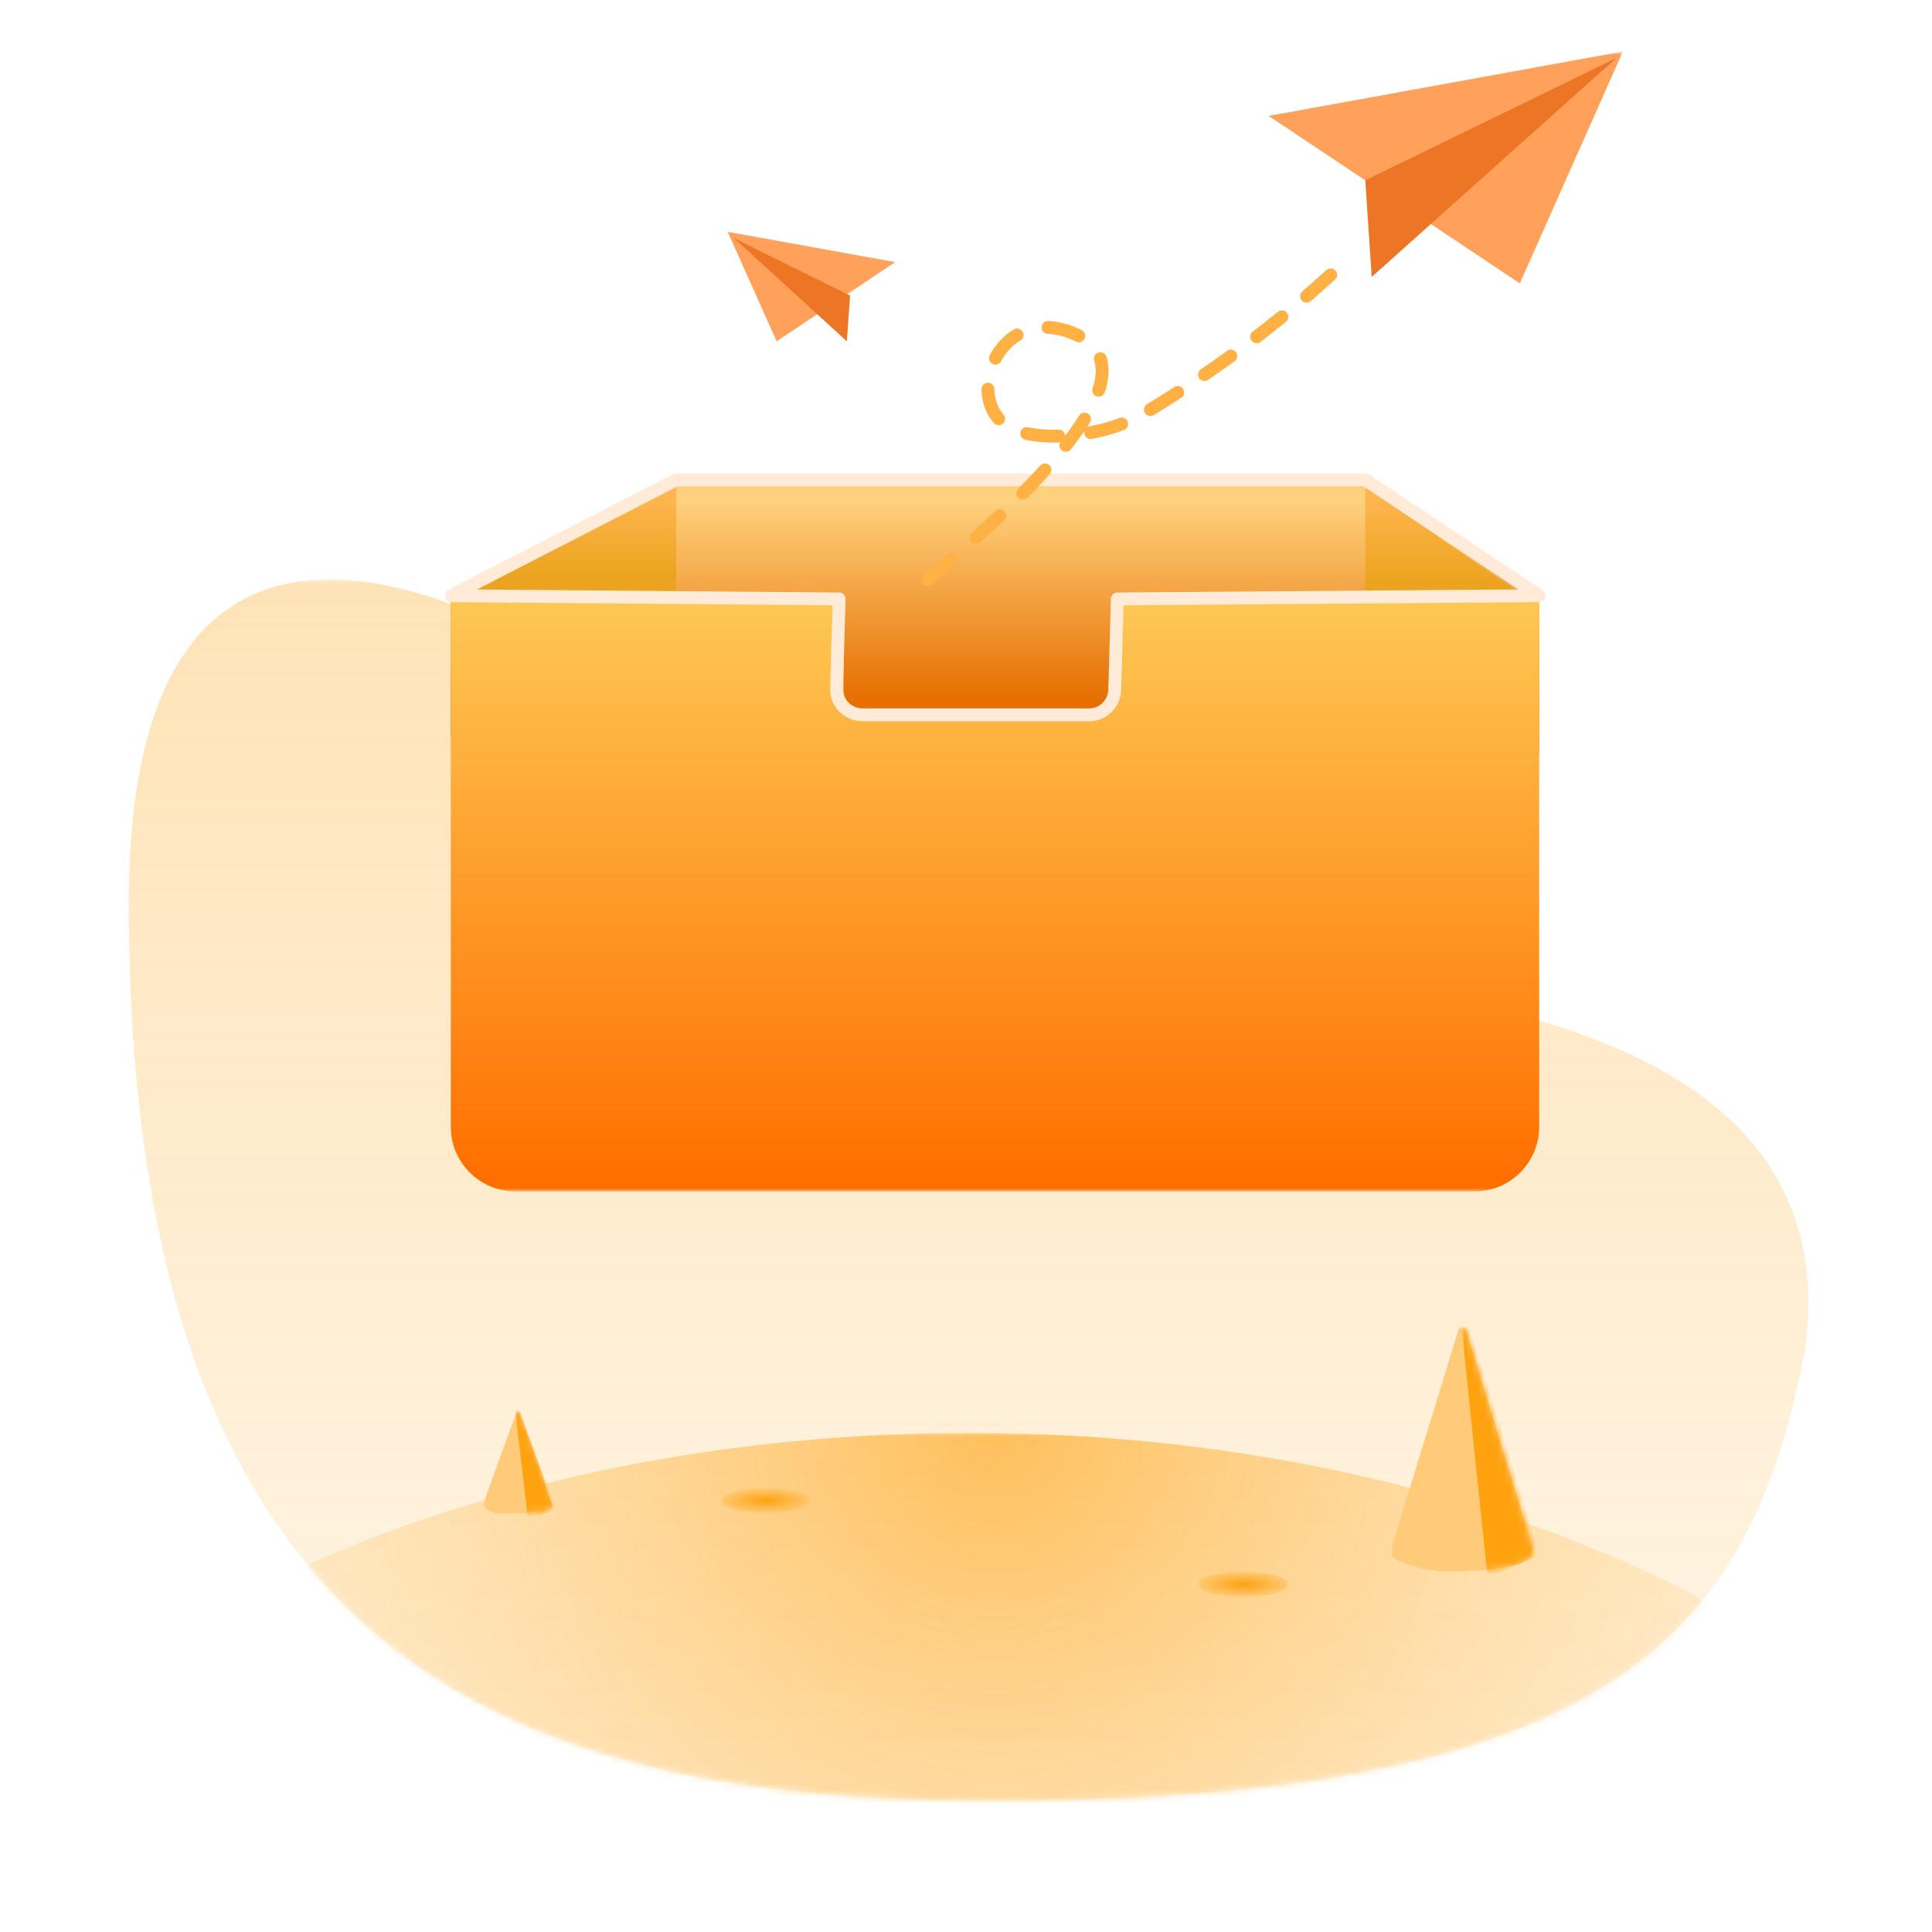 <?xml version="1.0" encoding="utf-8"?>
<!-- Generator: Adobe Illustrator 25.2.1, SVG Export Plug-In . SVG Version: 6.00 Build 0)  -->
<svg version="1.1" id="图层_1" xmlns="http://www.w3.org/2000/svg" xmlns:xlink="http://www.w3.org/1999/xlink" x="0px" y="0px"
	 viewBox="0 0 300 300" style="enable-background:new 0 0 300 300;" xml:space="preserve">
<style type="text/css">
	.st0{filter:url(#Adobe_OpacityMaskFilter);}
	.st1{fill-rule:evenodd;clip-rule:evenodd;fill:#FFFFFF;}
	.st2{mask:url(#mask-2_1_);}
	.st3{fill-rule:evenodd;clip-rule:evenodd;fill:url(#path-4_7_);}
	.st4{filter:url(#Adobe_OpacityMaskFilter_1_);}
	.st5{mask:url(#mask-5_1_);fill-rule:evenodd;clip-rule:evenodd;fill:url(#椭圆形_2_);}
	.st6{filter:url(#Adobe_OpacityMaskFilter_2_);}
	.st7{mask:url(#mask-5_2_);}
	.st8{fill-rule:evenodd;clip-rule:evenodd;fill:#FFCB78;}
	.st9{filter:url(#Adobe_OpacityMaskFilter_3_);}
	.st10{mask:url(#mask-8_1_);fill-rule:evenodd;clip-rule:evenodd;fill:#FEA210;}
	.st11{filter:url(#Adobe_OpacityMaskFilter_4_);}
	.st12{mask:url(#mask-5_3_);fill-rule:evenodd;clip-rule:evenodd;fill:url(#椭圆形_3_);}
	.st13{filter:url(#Adobe_OpacityMaskFilter_5_);}
	.st14{mask:url(#mask-5_4_);fill-rule:evenodd;clip-rule:evenodd;fill:url(#椭圆形备份-12_1_);}
	.st15{filter:url(#Adobe_OpacityMaskFilter_6_);}
	.st16{mask:url(#mask-5_5_);}
	.st17{filter:url(#Adobe_OpacityMaskFilter_7_);}
	.st18{mask:url(#mask-11_1_);fill-rule:evenodd;clip-rule:evenodd;fill:#FEA210;}
	.st19{filter:url(#Adobe_OpacityMaskFilter_8_);}
	.st20{mask:url(#mask-2_2_);}
	.st21{fill-rule:evenodd;clip-rule:evenodd;fill:url(#路径-24_1_);}
	.st22{fill-rule:evenodd;clip-rule:evenodd;fill:url(#路径-34_1_);}
	.st23{fill-rule:evenodd;clip-rule:evenodd;fill:url(#路径-34备份_1_);}
	.st24{fill-rule:evenodd;clip-rule:evenodd;fill:url(#形状结合_1_);}
	.st25{fill:none;stroke:#FFEBD7;stroke-width:2;stroke-linejoin:round;}
	.st26{fill:none;stroke:#FFB144;stroke-width:2;stroke-linecap:round;stroke-linejoin:round;stroke-dasharray:5;}
	.st27{fill-rule:evenodd;clip-rule:evenodd;fill:#FFA15A;}
	.st28{fill-rule:evenodd;clip-rule:evenodd;fill:#ED7626;}
</style>
<g id="页面-1">
	<g id="画板备份-2" transform="translate(-185, -731)">
		<g id="页面为空" transform="translate(185, 731)">
			<g id="蒙版">
			</g>
			<defs>
				<filter id="Adobe_OpacityMaskFilter" filterUnits="userSpaceOnUse" x="-22" y="90" width="345" height="340.5">
					<feColorMatrix  type="matrix" values="1 0 0 0 0  0 1 0 0 0  0 0 1 0 0  0 0 0 1 0"/>
				</filter>
			</defs>
			<mask maskUnits="userSpaceOnUse" x="-22" y="90" width="345" height="340.5" id="mask-2_1_">
				<g class="st0">
					<rect id="path-1_1_" class="st1" width="300" height="300"/>
				</g>
			</mask>
			<g id="椭圆形备份-4" class="st2">
				<g transform="translate(20, 90)">
					<g id="蒙版_1_">
						
							<linearGradient id="path-4_7_" gradientUnits="userSpaceOnUse" x1="117.971" y1="72.717" x2="117.971" y2="71.733" gradientTransform="matrix(260.804 0 0 -189.658 -30636.906 13793.395)">
							<stop  offset="0" style="stop-color:#FEA210;stop-opacity:0.299"/>
							<stop  offset="1" style="stop-color:#FEA210;stop-opacity:0.102"/>
						</linearGradient>
						<path id="path-4_1_" class="st3" d="M139.5,189.6c93.5-1,112.5-28,120.7-69.5c6.8-46.5-46-59.5-113.2-59.5
							c-39,0-48-28.4-74-45C37.7-7,0-12.4,0,50.1C0,171.6,62.5,190.5,139.5,189.6z"/>
					</g>
					<defs>
						<filter id="Adobe_OpacityMaskFilter_1_" filterUnits="userSpaceOnUse" x="-42" y="132.5" width="345" height="208">
							<feColorMatrix  type="matrix" values="1 0 0 0 0  0 1 0 0 0  0 0 1 0 0  0 0 0 1 0"/>
						</filter>
					</defs>
					<mask maskUnits="userSpaceOnUse" x="-42" y="132.5" width="345" height="208" id="mask-5_1_">
						<g class="st4">
							<path id="path-4_2_" class="st1" d="M139.5,189.6c93.5-1,112.5-28,120.7-69.5c6.8-46.5-46-59.5-113.2-59.5
								c-39,0-48-28.4-74-45C37.7-7,0-12.4,0,50.1C0,171.6,62.5,190.5,139.5,189.6z"/>
						</g>
					</mask>
					
						<radialGradient id="椭圆形_2_" cx="119.175" cy="72.663" r="1.062" gradientTransform="matrix(1.273634e-14 -208 -208 -1.273633e-14 15248.6 24920.965)" gradientUnits="userSpaceOnUse">
						<stop  offset="0" style="stop-color:#FEA210;stop-opacity:0.619"/>
						<stop  offset="1" style="stop-color:#FFFFFF;stop-opacity:4.206731e-02"/>
					</radialGradient>
					<ellipse id="椭圆形" class="st5" cx="130.5" cy="236.5" rx="172.5" ry="104"/>
					<defs>
						<filter id="Adobe_OpacityMaskFilter_2_" filterUnits="userSpaceOnUse" x="196" y="116" width="23" height="39">
							<feColorMatrix  type="matrix" values="1 0 0 0 0  0 1 0 0 0  0 0 1 0 0  0 0 0 1 0"/>
						</filter>
					</defs>
					<mask maskUnits="userSpaceOnUse" x="196" y="116" width="23" height="39" id="mask-5_2_">
						<g class="st6">
							<path id="path-4_3_" class="st1" d="M139.5,189.6c93.5-1,112.5-28,120.7-69.5c6.8-46.5-46-59.5-113.2-59.5
								c-39,0-48-28.4-74-45C37.7-7,0-12.4,0,50.1C0,171.6,62.5,190.5,139.5,189.6z"/>
						</g>
					</mask>
					<g id="Fill-3_1_" class="st7">
						<g transform="translate(196, 115.999)">
							<g id="蒙版_2_">
								<path id="path-7_1_" class="st8" d="M11.4,0.2c0.1,0.1,0.2,0.3,0.3,0.5l10.4,34l-0.1,0C22,34.8,22,34.9,22,35
									c0,0.8-1.1,1.5-2.9,2l-0.4,0.1l0,0l-0.5,0.1l0,0l-0.5,0.1c-0.1,0-0.2,0-0.3,0.1l-0.5,0.1c-0.1,0-0.2,0-0.3,0l-0.6,0.1l0,0
									l-0.6,0.1l0,0l-0.6,0.1c-0.1,0-0.2,0-0.3,0L14,37.9l0,0l-0.6,0c-0.1,0-0.2,0-0.3,0l-0.7,0l0,0l-0.7,0l0,0L11,38l0,0l-0.7,0
									l0,0l-0.7,0l0,0L9,38l0,0l-0.6,0l0,0l-0.6,0c-0.1,0-0.2,0-0.3,0l-0.6-0.1l0,0l-0.6-0.1l0,0l-0.6-0.1c-0.1,0-0.2,0-0.3,0
									l-0.5-0.1c-0.1,0-0.2,0-0.3,0L4,37.3c-0.1,0-0.2,0-0.2-0.1l-0.5-0.1l0,0L2.9,37C1.1,36.5,0,35.8,0,35c0-0.1,0-0.2,0.1-0.4
									c0,0,0,0-0.1,0L10.4,0.7C10.6,0,11-0.2,11.4,0.2z"/>
							</g>
							<defs>
								<filter id="Adobe_OpacityMaskFilter_3_" filterUnits="userSpaceOnUse" x="11" y="0" width="12" height="39">
									<feColorMatrix  type="matrix" values="1 0 0 0 0  0 1 0 0 0  0 0 1 0 0  0 0 0 1 0"/>
								</filter>
							</defs>
							<mask maskUnits="userSpaceOnUse" x="11" y="0" width="12" height="39" id="mask-8_1_">
								<g class="st9">
									<path id="path-7_2_" class="st1" d="M11.4,0.2c0.1,0.1,0.2,0.3,0.3,0.5l10.4,34l-0.1,0C22,34.8,22,34.9,22,35
										c0,0.8-1.1,1.5-2.9,2l-0.4,0.1l0,0l-0.5,0.1l0,0l-0.5,0.1c-0.1,0-0.2,0-0.3,0.1l-0.5,0.1c-0.1,0-0.2,0-0.3,0l-0.6,0.1l0,0
										l-0.6,0.1l0,0l-0.6,0.1c-0.1,0-0.2,0-0.3,0L14,37.9l0,0l-0.6,0c-0.1,0-0.2,0-0.3,0l-0.7,0l0,0l-0.7,0l0,0L11,38l0,0l-0.7,0
										l0,0l-0.7,0l0,0L9,38l0,0l-0.6,0l0,0l-0.6,0c-0.1,0-0.2,0-0.3,0l-0.6-0.1l0,0l-0.6-0.1l0,0l-0.6-0.1c-0.1,0-0.2,0-0.3,0
										l-0.5-0.1c-0.1,0-0.2,0-0.3,0L4,37.3c-0.1,0-0.2,0-0.2-0.1l-0.5-0.1l0,0L2.9,37C1.1,36.5,0,35.8,0,35c0-0.1,0-0.2,0.1-0.4
										c0,0,0,0-0.1,0L10.4,0.7C10.6,0,11-0.2,11.4,0.2z"/>
								</g>
							</mask>
							<path id="Fill-3" class="st10" d="M23,35.5L15,39c0,0-4.1-39-4-38.8c0.6-0.3,0.9-0.3,1,0C14.6,7.7,18.2,19.5,23,35.5z"/>
						</g>
					</g>
					<defs>
						<filter id="Adobe_OpacityMaskFilter_4_" filterUnits="userSpaceOnUse" x="166" y="154" width="14" height="4">
							<feColorMatrix  type="matrix" values="1 0 0 0 0  0 1 0 0 0  0 0 1 0 0  0 0 0 1 0"/>
						</filter>
					</defs>
					<mask maskUnits="userSpaceOnUse" x="166" y="154" width="14" height="4" id="mask-5_3_">
						<g class="st11">
							<path id="path-4_4_" class="st1" d="M139.5,189.6c93.5-1,112.5-28,120.7-69.5c6.8-46.5-46-59.5-113.2-59.5
								c-39,0-48-28.4-74-45C37.7-7,0-12.4,0,50.1C0,171.6,62.5,190.5,139.5,189.6z"/>
						</g>
					</mask>
					
						<radialGradient id="椭圆形_3_" cx="84" cy="62.234" r="0.5" gradientTransform="matrix(2.449291e-16 4 14.893 -9.119484e-16 -753.866 -180.001)" gradientUnits="userSpaceOnUse">
						<stop  offset="0" style="stop-color:#FEA210"/>
						<stop  offset="1" style="stop-color:#FFCB78"/>
					</radialGradient>
					<ellipse id="椭圆形_1_" class="st12" cx="173" cy="156" rx="7" ry="2"/>
					<defs>
						<filter id="Adobe_OpacityMaskFilter_5_" filterUnits="userSpaceOnUse" x="92" y="141" width="14" height="4">
							<feColorMatrix  type="matrix" values="1 0 0 0 0  0 1 0 0 0  0 0 1 0 0  0 0 0 1 0"/>
						</filter>
					</defs>
					<mask maskUnits="userSpaceOnUse" x="92" y="141" width="14" height="4" id="mask-5_4_">
						<g class="st13">
							<path id="path-4_5_" class="st1" d="M139.5,189.6c93.5-1,112.5-28,120.7-69.5c6.8-46.5-46-59.5-113.2-59.5
								c-39,0-48-28.4-74-45C37.7-7,0-12.4,0,50.1C0,171.6,62.5,190.5,139.5,189.6z"/>
						</g>
					</mask>
					
						<radialGradient id="椭圆形备份-12_1_" cx="84" cy="62.234" r="0.5" gradientTransform="matrix(2.449291e-16 4 14.893 -9.119484e-16 -827.866 -193.001)" gradientUnits="userSpaceOnUse">
						<stop  offset="0" style="stop-color:#FEA210"/>
						<stop  offset="1" style="stop-color:#FFCB78"/>
					</radialGradient>
					<ellipse id="椭圆形备份-12" class="st14" cx="99" cy="143" rx="7" ry="2"/>
					<defs>
						<filter id="Adobe_OpacityMaskFilter_6_" filterUnits="userSpaceOnUse" x="55" y="129" width="11" height="17">
							<feColorMatrix  type="matrix" values="1 0 0 0 0  0 1 0 0 0  0 0 1 0 0  0 0 0 1 0"/>
						</filter>
					</defs>
					<mask maskUnits="userSpaceOnUse" x="55" y="129" width="11" height="17" id="mask-5_5_">
						<g class="st15">
							<path id="path-4_6_" class="st1" d="M139.5,189.6c93.5-1,112.5-28,120.7-69.5c6.8-46.5-46-59.5-113.2-59.5
								c-39,0-48-28.4-74-45C37.7-7,0-12.4,0,50.1C0,171.6,62.5,190.5,139.5,189.6z"/>
						</g>
					</mask>
					<g id="Fill-3_3_" class="st16">
						<g transform="translate(55, 128.999)">
							<g id="蒙版_3_">
								<path id="path-10_1_" class="st8" d="M5.7,0.1c0.1,0.1,0.1,0.1,0.1,0.2L11,14.6l0,0c0,0,0,0.1,0,0.1c0,0.3-0.5,0.6-1.4,0.9
									l-0.2,0.1l0,0l-0.2,0l0,0l-0.2,0c0,0-0.1,0-0.1,0l-0.3,0c0,0-0.1,0-0.1,0l-0.3,0l0,0l-0.3,0l0,0l-0.3,0c-0.1,0-0.1,0-0.2,0
									L7,16l0,0l-0.3,0c-0.1,0-0.1,0-0.2,0l-0.3,0l0,0l-0.3,0l0,0l-0.3,0l0,0l-0.3,0l0,0l-0.3,0l0,0l-0.3,0l0,0l-0.3,0l0,0l-0.3,0
									c-0.1,0-0.1,0-0.2,0l-0.3,0l0,0l-0.3,0l0,0l-0.3,0c0,0-0.1,0-0.1,0l-0.3,0c0,0-0.1,0-0.1,0l-0.3,0c0,0-0.1,0-0.1,0l-0.2,0
									l0,0l-0.2-0.1C0.5,15.4,0,15.1,0,14.7c0-0.1,0-0.1,0-0.1c0,0,0,0,0,0L5.2,0.3C5.3,0,5.5-0.1,5.7,0.1z"/>
							</g>
							<defs>
								<filter id="Adobe_OpacityMaskFilter_7_" filterUnits="userSpaceOnUse" x="5" y="0" width="6" height="17">
									<feColorMatrix  type="matrix" values="1 0 0 0 0  0 1 0 0 0  0 0 1 0 0  0 0 0 1 0"/>
								</filter>
							</defs>
							<mask maskUnits="userSpaceOnUse" x="5" y="0" width="6" height="17" id="mask-11_1_">
								<g class="st17">
									<path id="path-10_2_" class="st1" d="M5.7,0.1c0.1,0.1,0.1,0.1,0.1,0.2L11,14.6l0,0c0,0,0,0.1,0,0.1c0,0.3-0.5,0.6-1.4,0.9
										l-0.2,0.1l0,0l-0.2,0l0,0l-0.2,0c0,0-0.1,0-0.1,0l-0.3,0c0,0-0.1,0-0.1,0l-0.3,0l0,0l-0.3,0l0,0l-0.3,0c-0.1,0-0.1,0-0.2,0
										L7,16l0,0l-0.3,0c-0.1,0-0.1,0-0.2,0l-0.3,0l0,0l-0.3,0l0,0l-0.3,0l0,0l-0.3,0l0,0l-0.3,0l0,0l-0.3,0l0,0l-0.3,0l0,0
										l-0.3,0c-0.1,0-0.1,0-0.2,0l-0.3,0l0,0l-0.3,0l0,0l-0.3,0c0,0-0.1,0-0.1,0l-0.3,0c0,0-0.1,0-0.1,0l-0.3,0c0,0-0.1,0-0.1,0
										l-0.2,0l0,0l-0.2-0.1C0.5,15.4,0,15.1,0,14.7c0-0.1,0-0.1,0-0.1c0,0,0,0,0,0L5.2,0.3C5.3,0,5.5-0.1,5.7,0.1z"/>
								</g>
							</mask>
							<path id="Fill-3_2_" class="st18" d="M11,15.5L7,17C7,17,5,0,5,0.1C5.3,0,5.4,0,5.5,0.1C6.8,3.4,8.6,8.5,11,15.5z"/>
						</g>
					</g>
				</g>
			</g>
			<defs>
				<filter id="Adobe_OpacityMaskFilter_8_" filterUnits="userSpaceOnUse" x="69" y="8" width="183" height="177">
					<feColorMatrix  type="matrix" values="1 0 0 0 0  0 1 0 0 0  0 0 1 0 0  0 0 0 1 0"/>
				</filter>
			</defs>
			<mask maskUnits="userSpaceOnUse" x="69" y="8" width="183" height="177" id="mask-2_2_">
				<g class="st19">
					<rect id="path-1_2_" class="st1" width="300" height="300"/>
				</g>
			</mask>
			<g id="编组-11" class="st20">
				<g transform="translate(70, 8)">
					
						<linearGradient id="路径-24_1_" gradientUnits="userSpaceOnUse" x1="67.683" y1="157.167" x2="67.683" y2="156.444" gradientTransform="matrix(169 0 0 -42.5 -11354 6749.5)">
						<stop  offset="0" style="stop-color:#FFD07D"/>
						<stop  offset="1" style="stop-color:#E66F00"/>
					</linearGradient>
					<polygon id="路径-24" class="st21" points="35,66.5 0,83.7 0,106.3 169,109 169,83.7 142,66.5 					"/>
					
						<linearGradient id="路径-34_1_" gradientUnits="userSpaceOnUse" x1="64.441" y1="162.038" x2="64.441" y2="161.315" gradientTransform="matrix(34 0 0 -17 -2173 2823.5)">
						<stop  offset="0" style="stop-color:#FFB650"/>
						<stop  offset="1" style="stop-color:#ECA420"/>
					</linearGradient>
					<polygon id="路径-34" class="st22" points="35,67.5 35,84.5 1,84.5 					"/>
					
						<linearGradient id="路径-34备份_1_" gradientUnits="userSpaceOnUse" x1="73.808" y1="161.587" x2="73.808" y2="160.863" gradientTransform="matrix(-26 0 0 -18 2074 2977.5)">
						<stop  offset="0" style="stop-color:#FFB650"/>
						<stop  offset="1" style="stop-color:#ECA420"/>
					</linearGradient>
					<polygon id="路径-34备份" class="st23" points="142,67.5 142,85.5 168,85.5 					"/>
					
						<linearGradient id="形状结合_1_" gradientUnits="userSpaceOnUse" x1="67.683" y1="154.524" x2="67.683" y2="155.5" gradientTransform="matrix(169 0 0 -92 -11354 14391)">
						<stop  offset="3.229374e-07" style="stop-color:#FF6F00"/>
						<stop  offset="1" style="stop-color:#FEC854"/>
					</linearGradient>
					<path id="形状结合" class="st24" d="M61,99c0,2.2,1.8,4,4,4h35c2.2,0,4-1.8,4-4V85h65v82c0,5.5-4.5,10-10,10H10
						c-5.5,0-10-4.5-10-10V85h61V99z"/>
					<path id="路径-25" class="st25" d="M35,66.5l-35,18L60.3,85l-0.4,13.9c-0.1,2.2,1.7,4,3.9,4.1c0,0,0.1,0,0.1,0h35.2
						c2.2,0,3.9-1.7,4-3.9l0.4-14.1l0,0l65.5-0.5l-27-18H35z"/>
					<path id="路径-4" class="st26" d="M74,82c26-21.7,33.3-34.5,22-38.5c-11.5-4-16.6,11.2-9,15c4.4,2.2,14.4,1.5,21-2.5
						c12-7.3,22.7-15.5,32-24.5"/>
					<g id="编组-9" transform="translate(127, 0)">
						<polygon id="路径-5" class="st27" points="0,10 55,0 39,36 						"/>
						<polygon id="路径-26" class="st28" points="15,20 16,35 54,1 						"/>
					</g>
					
						<g id="编组-6" transform="translate(56, 36.5) scale(-1, 1) translate(-56, -36.5) translate(43, 28)">
						<polygon id="路径-5_1_" class="st27" points="0,4.7 26,0 18.4,17 						"/>
						<polygon id="路径-26_1_" class="st28" points="7,9.9 7.5,17 25,1 						"/>
					</g>
				</g>
			</g>
		</g>
	</g>
</g>
</svg>

